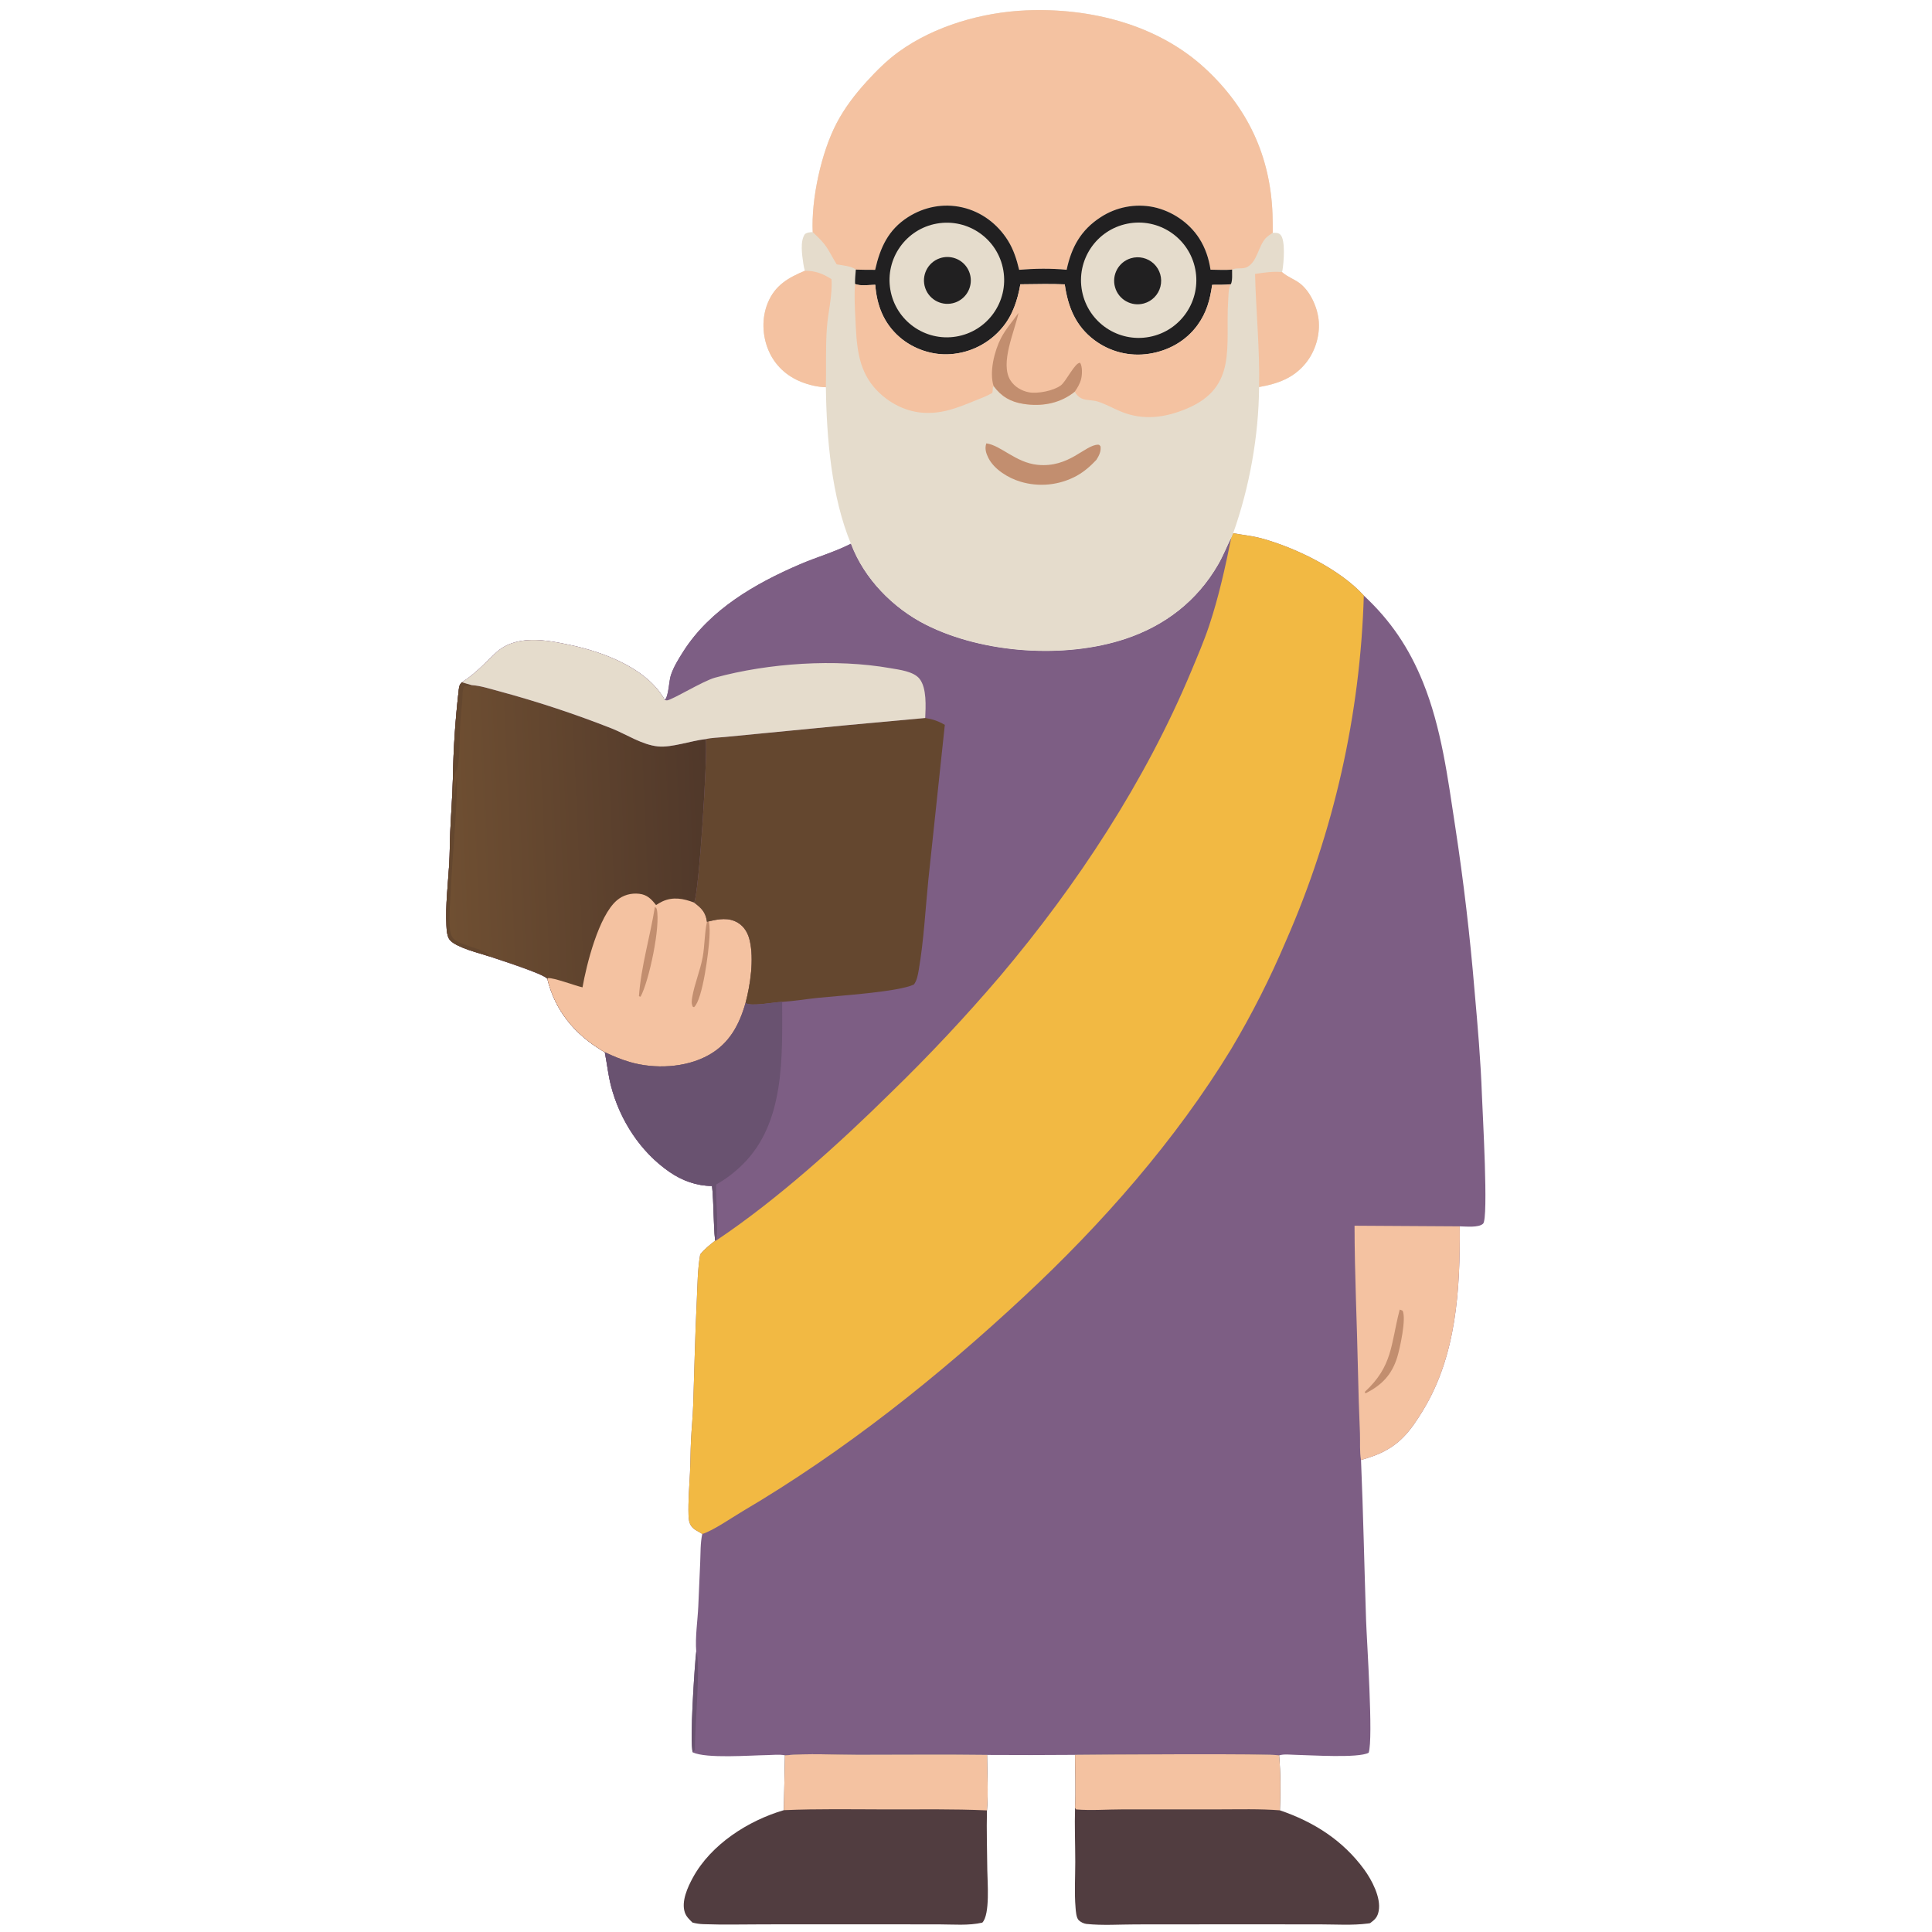 <svg version="1.1" xmlns="http://www.w3.org/2000/svg" style="display: block;" viewBox="0 0 2048 2048" width="800" height="800" preserveAspectRatio="none">
<defs>
	<linearGradient id="Gradient1" gradientUnits="userSpaceOnUse" x1="750.83" y1="877.113" x2="473.957" y2="888.881">
		<stop class="stop0" offset="0" stop-opacity="1" stop-color="rgb(80,56,42)"/>
		<stop class="stop1" offset="1" stop-opacity="1" stop-color="rgb(111,79,50)"/>
	</linearGradient>
</defs>
<path transform="translate(0,0)" fill="rgb(125,94,132)" d="M 1307.21 565.23 C 1317.27 567.071 1327.51 568.033 1337.39 570.732 C 1373.09 580.48 1420.36 603.349 1445.7 631.312 C 1474.17 657.808 1493.73 686.939 1508.34 722.994 C 1528.04 771.604 1534.71 824.695 1542.58 876.134 C 1551.45 934.089 1558.3 992.334 1563.13 1050.76 C 1566.41 1087.45 1569.6 1124.45 1570.92 1161.25 C 1571.56 1179.18 1578.03 1291.39 1572.17 1297.11 C 1567.48 1301.68 1553.59 1300.05 1547.41 1299.98 C 1547.83 1366.77 1544.09 1436.7 1508.25 1495.37 C 1502.12 1505.4 1495.58 1515.5 1487.24 1523.85 C 1474.4 1536.71 1460.01 1542.86 1442.73 1547.62 C 1445.12 1604.08 1446.2 1660.53 1448.08 1716.99 C 1448.85 1740.11 1455.91 1842.79 1450.84 1857.98 C 1440.02 1863.96 1388.86 1860.48 1373.69 1860.22 C 1368.57 1860.13 1360.69 1859.11 1355.93 1860.82 C 1349.81 1858.59 1162.56 1859.93 1139.59 1860.23 C 1108.5 1860.49 1077.41 1860.52 1046.33 1860.31 C 1000.71 1859.71 955.043 1860.2 909.418 1860.19 C 884.081 1860.18 857.277 1858.45 832.075 1860.75 C 826.369 1859.48 818.842 1860.41 812.892 1860.49 C 795.013 1860.74 748.902 1864.37 734.378 1857.59 C 730.84 1847.09 736.251 1766.25 738.033 1750.74 C 736.811 1735.11 739.489 1718.41 740.214 1702.68 L 742.24 1656.11 C 742.667 1646.26 742.333 1635.76 744.423 1626.1 C 740.676 1623.39 735.999 1621.96 733.097 1618.13 C 730.421 1614.59 729.999 1610.42 729.869 1606.13 C 729.421 1591.27 730.622 1576.34 731.399 1561.52 C 731.995 1550.14 731.906 1538.75 732.464 1527.37 C 733.091 1514.62 734.383 1501.89 734.825 1489.14 C 736.097 1452.41 736.803 1415.59 738.616 1378.9 C 739.417 1362.7 739.385 1345.64 742.263 1329.69 C 742.351 1329.59 742.44 1329.48 742.526 1329.38 C 747.068 1323.79 752.448 1319.61 758.065 1315.15 C 756.088 1295.91 756.821 1276.45 754.803 1257.16 C 738.243 1257.08 722.973 1251.49 709.456 1242.13 C 678.729 1220.85 657.067 1187.23 647.716 1151.2 C 644.796 1139.94 643.634 1128.62 641.453 1117.28 L 641.072 1115.34 C 640.228 1114.87 639.392 1114.39 638.566 1113.89 C 609.022 1096.05 588.492 1071.44 580.221 1037.71 C 577.438 1032.58 528.544 1017.24 519.197 1013.95 C 508.47 1010.39 484.792 1004.78 477.205 996.82 C 473.781 993.227 473.46 985.524 473.223 980.848 C 472.149 959.752 474.905 937.124 476.178 916.054 C 476.863 904.711 476.757 893.351 477.268 882.003 C 478.132 862.857 479.581 843.82 480.096 824.643 C 480.605 794.028 482.613 763.457 486.115 733.038 C 486.547 729.222 486.639 725.704 489.745 723.232 C 503.802 714.132 512.986 704.018 524.919 692.637 C 546.536 672.02 578.721 678.247 605.112 683.879 C 638.72 691.052 681.565 706.956 701.585 736.904 C 702.694 738.572 703.734 740.285 704.7 742.04 C 708.946 737.666 708.975 722.294 711.138 715.724 C 714.023 706.958 719.415 698.306 724.337 690.574 C 752.673 646.057 800.673 618.493 848.107 598.136 C 865.364 590.729 884.314 585.283 900.984 576.883 C 901.331 576.708 901.674 576.525 902.019 576.346 C 915.833 613.436 946.741 644.863 981.786 662.44 C 1042.32 692.802 1129 698.614 1193.06 677.226 C 1235.13 663.177 1269.02 637.023 1291.31 598.441 C 1296.64 589.206 1300.46 579.44 1305.18 569.926 L 1307.21 565.23 z"/>
<path transform="translate(0,0)" fill="rgb(125,94,132)" d="M 902.019 576.346 C 915.833 613.436 946.741 644.863 981.786 662.44 C 1042.32 692.802 1129 698.614 1193.06 677.226 C 1235.13 663.177 1269.02 637.023 1291.31 598.441 C 1296.64 589.206 1300.46 579.44 1305.18 569.926 C 1298.84 601.402 1291.85 633.003 1281.66 663.489 C 1276.26 679.673 1269.41 695.532 1262.85 711.285 C 1214.2 827.986 1141.8 938.081 1060.31 1034.57 C 1023.53 1077.68 984.755 1119.03 944.101 1158.5 C 889.447 1212.41 824.196 1271.38 760.331 1314.22 C 759.846 1314.54 759.356 1314.86 758.868 1315.18 L 758.065 1315.15 C 756.088 1295.91 756.821 1276.45 754.803 1257.16 C 738.243 1257.08 722.973 1251.49 709.456 1242.13 C 678.729 1220.85 657.067 1187.23 647.716 1151.2 C 644.796 1139.94 643.634 1128.62 641.453 1117.28 L 641.072 1115.34 C 640.228 1114.87 639.392 1114.39 638.566 1113.89 C 609.022 1096.05 588.492 1071.44 580.221 1037.71 C 577.438 1032.58 528.544 1017.24 519.197 1013.95 C 508.47 1010.39 484.792 1004.78 477.205 996.82 C 473.781 993.227 473.46 985.524 473.223 980.848 C 472.149 959.752 474.905 937.124 476.178 916.054 C 476.863 904.711 476.757 893.351 477.268 882.003 C 478.132 862.857 479.581 843.82 480.096 824.643 C 480.605 794.028 482.613 763.457 486.115 733.038 C 486.547 729.222 486.639 725.704 489.745 723.232 C 503.802 714.132 512.986 704.018 524.919 692.637 C 546.536 672.02 578.721 678.247 605.112 683.879 C 638.72 691.052 681.565 706.956 701.585 736.904 C 702.694 738.572 703.734 740.285 704.7 742.04 C 708.946 737.666 708.975 722.294 711.138 715.724 C 714.023 706.958 719.415 698.306 724.337 690.574 C 752.673 646.057 800.673 618.493 848.107 598.136 C 865.364 590.729 884.314 585.283 900.984 576.883 C 901.331 576.708 901.674 576.525 902.019 576.346 z"/>
<path transform="translate(0,0)" fill="url(#Gradient1)" d="M 480.096 824.643 C 480.605 794.028 482.613 763.457 486.115 733.038 C 486.547 729.222 486.639 725.704 489.745 723.232 C 493.141 724.287 496.529 725.324 499.961 726.25 C 509.516 726.862 519.661 730.276 528.926 732.699 C 569.479 743.633 609.39 756.82 648.473 772.2 C 664.254 778.496 680.549 789.566 697.675 791.258 C 711.862 792.659 732.97 785.112 748.105 783.457 C 750.453 797.492 740.953 948.415 735.763 956.746 C 743.414 962.494 747.818 966.649 749.317 976.516 C 749.351 976.739 749.378 976.963 749.408 977.186 L 751.349 976.717 C 761.825 974.14 772.487 972.231 782.291 978.209 C 789.162 982.397 792.983 989.341 794.768 997.022 C 799.367 1016.82 795.424 1043.88 790.281 1063.22 C 783.63 1086.48 773.207 1106.08 751.417 1118.33 C 727.045 1132.04 693.92 1133.52 667.44 1125.74 C 658.381 1123.08 649.59 1119.4 641.072 1115.34 C 640.228 1114.87 639.392 1114.39 638.566 1113.89 C 609.022 1096.05 588.492 1071.44 580.221 1037.71 C 577.438 1032.58 528.544 1017.24 519.197 1013.95 C 508.47 1010.39 484.792 1004.78 477.205 996.82 C 473.781 993.227 473.46 985.524 473.223 980.848 C 472.149 959.752 474.905 937.124 476.178 916.054 C 476.863 904.711 476.757 893.351 477.268 882.003 C 478.132 862.857 479.581 843.82 480.096 824.643 z"/>
<path transform="translate(0,0)" fill="rgb(244,194,161)" d="M 617.481 1046.63 C 621.689 1022.66 634.558 970.922 653.905 954.412 C 660.547 948.743 668.924 946.497 677.56 947.446 C 686.004 948.374 690.465 953.059 695.446 959.413 C 697.587 958.041 699.75 956.678 702.058 955.601 C 713.414 950.303 724.566 952.495 735.763 956.746 C 743.414 962.494 747.818 966.649 749.317 976.516 C 749.351 976.739 749.378 976.963 749.408 977.186 L 751.349 976.717 C 761.825 974.14 772.487 972.231 782.291 978.209 C 789.162 982.397 792.983 989.341 794.768 997.022 C 799.367 1016.82 795.424 1043.88 790.281 1063.22 C 783.63 1086.48 773.207 1106.08 751.417 1118.33 C 727.045 1132.04 693.92 1133.52 667.44 1125.74 C 658.381 1123.08 649.59 1119.4 641.072 1115.34 C 640.228 1114.87 639.392 1114.39 638.566 1113.89 C 609.022 1096.05 588.492 1071.44 580.221 1037.71 L 580.955 1036.86 C 586.631 1036.16 609.607 1044.89 617.481 1046.63 z"/>
<path transform="translate(0,0)" fill="rgb(194,142,111)" d="M 749.408 977.186 L 751.349 976.717 C 752.564 982.403 752.32 988.739 751.997 994.521 C 751.245 1007.99 745.083 1059.34 735.706 1067.68 L 734.397 1067.21 C 732.781 1063.84 733.157 1060.85 733.759 1057.26 C 736.179 1042.83 742.26 1028.95 744.883 1014.55 C 747.121 1002.25 746.721 989.38 749.408 977.186 z"/>
<path transform="translate(0,0)" fill="rgb(194,142,111)" d="M 694.2 961.384 C 695.179 962.216 695.904 962.477 696.208 963.794 C 700.305 981.545 688.298 1039.19 679.056 1056.52 C 678.444 1056.52 677.873 1056.21 677.291 1056.01 C 679.594 1024.12 689.171 992.894 694.2 961.384 z"/>
<path transform="translate(0,0)" fill="rgb(100,71,47)" d="M 480.096 824.643 C 480.605 794.028 482.613 763.457 486.115 733.038 C 486.547 729.222 486.639 725.704 489.745 723.232 C 493.141 724.287 496.529 725.324 499.961 726.25 C 499.57 726.433 499.192 726.648 498.787 726.799 C 496.518 727.642 494.356 727.484 491.984 727.43 C 490.033 731.448 490.349 738.73 489.981 743.325 C 489.201 753.052 488.087 762.781 487.635 772.529 C 486.914 788.093 487.891 803.695 483.899 818.899 L 483.879 814.789 C 482.83 818.227 481.857 821.565 481.221 825.105 C 481.048 830.971 481.152 836.73 481.455 842.59 C 482.31 840.412 483.925 824.653 484.474 824.361 C 484.407 864.525 479.573 904.54 477.811 944.641 C 477.263 957.111 475.817 970.441 476.774 982.871 C 477.113 987.281 477.651 991.768 480.803 995.117 C 488.177 1002.95 517.73 1006.21 519.197 1013.95 C 508.47 1010.39 484.792 1004.78 477.205 996.82 C 473.781 993.227 473.46 985.524 473.223 980.848 C 472.149 959.752 474.905 937.124 476.178 916.054 C 476.863 904.711 476.757 893.351 477.268 882.003 C 478.132 862.857 479.581 843.82 480.096 824.643 z"/>
<path transform="translate(0,0)" fill="rgb(100,71,47)" d="M 980.775 761.096 C 988.512 762.321 994.74 764.371 1001.55 768.398 L 984.095 932.519 C 980.931 964.168 979.282 996.929 973.901 1028.26 C 973.048 1033.22 971.92 1039.74 968.706 1043.66 C 952.221 1051.51 888.806 1055.52 867.085 1057.76 C 854.464 1059.06 841.741 1061.2 829.105 1062.03 C 820.772 1062.25 795.766 1067.34 790.281 1063.22 C 795.424 1043.88 799.367 1016.82 794.768 997.022 C 792.983 989.341 789.162 982.397 782.291 978.209 C 772.487 972.231 761.825 974.14 751.349 976.717 L 749.408 977.186 C 749.378 976.963 749.351 976.739 749.317 976.516 C 747.818 966.649 743.414 962.494 735.763 956.746 C 740.953 948.415 750.453 797.492 748.105 783.457 C 754.259 781.986 761.528 781.927 767.853 781.289 L 815.465 776.671 C 870.542 771.203 925.646 766.011 980.775 761.096 z"/>
<path transform="translate(0,0)" fill="rgb(229,220,204)" d="M 489.745 723.232 C 503.802 714.132 512.986 704.018 524.919 692.637 C 546.536 672.02 578.721 678.247 605.112 683.879 C 638.72 691.052 681.565 706.956 701.585 736.904 C 702.694 738.572 703.734 740.285 704.7 742.04 C 705.507 742.165 706.309 742.503 707.121 742.415 C 712.826 741.803 745.247 721.826 757.896 718.367 C 814.687 702.84 885.899 698.074 943.814 708.291 C 953.209 709.948 968.501 711.599 974.811 719.639 C 982.537 729.481 981.284 749.224 980.775 761.096 C 925.646 766.011 870.542 771.203 815.465 776.671 L 767.853 781.289 C 761.528 781.927 754.259 781.986 748.105 783.457 C 732.97 785.112 711.862 792.659 697.675 791.258 C 680.549 789.566 664.254 778.496 648.473 772.2 C 609.39 756.82 569.479 743.633 528.926 732.699 C 519.661 730.276 509.516 726.862 499.961 726.25 C 496.529 725.324 493.141 724.287 489.745 723.232 z"/>
<path transform="translate(0,0)" fill="rgb(105,82,112)" d="M 790.281 1063.22 C 795.766 1067.34 820.772 1062.25 829.105 1062.03 C 829.163 1120.09 832.238 1189.66 787.579 1234.05 C 779.114 1242.54 769.524 1249.83 759.079 1255.72 C 758.537 1269.74 762.218 1305.27 758.868 1315.18 L 758.065 1315.15 C 756.088 1295.91 756.821 1276.45 754.803 1257.16 C 738.243 1257.08 722.973 1251.49 709.456 1242.13 C 678.729 1220.85 657.067 1187.23 647.716 1151.2 C 644.796 1139.94 643.634 1128.62 641.453 1117.28 L 641.072 1115.34 C 649.59 1119.4 658.381 1123.08 667.44 1125.74 C 693.92 1133.52 727.045 1132.04 751.417 1118.33 C 773.207 1106.08 783.63 1086.48 790.281 1063.22 z"/>
<path transform="translate(0,0)" fill="rgb(242,185,67)" d="M 1307.21 565.23 C 1317.27 567.071 1327.51 568.033 1337.39 570.732 C 1373.09 580.48 1420.36 603.349 1445.7 631.312 C 1441.98 757.562 1413.94 881.909 1363.12 997.538 C 1346.42 1036.95 1327.05 1075.17 1305.15 1111.95 C 1246.34 1208.57 1168.24 1297.31 1085.65 1374.25 C 993.821 1459.79 895.418 1538.18 787.142 1602.03 C 775.703 1608.78 756.088 1622.5 744.423 1626.1 C 740.676 1623.39 735.999 1621.96 733.097 1618.13 C 730.421 1614.59 729.999 1610.42 729.869 1606.13 C 729.421 1591.27 730.622 1576.34 731.399 1561.52 C 731.995 1550.14 731.906 1538.75 732.464 1527.37 C 733.091 1514.62 734.383 1501.89 734.825 1489.14 C 736.097 1452.41 736.803 1415.59 738.616 1378.9 C 739.417 1362.7 739.385 1345.64 742.263 1329.69 C 742.351 1329.59 742.44 1329.48 742.526 1329.38 C 747.068 1323.79 752.448 1319.61 758.065 1315.15 L 758.868 1315.18 C 759.356 1314.86 759.846 1314.54 760.331 1314.22 C 824.196 1271.38 889.447 1212.41 944.101 1158.5 C 984.755 1119.03 1023.53 1077.68 1060.31 1034.57 C 1141.8 938.081 1214.2 827.986 1262.85 711.285 C 1269.41 695.532 1276.26 679.673 1281.66 663.489 C 1291.85 633.003 1298.84 601.402 1305.18 569.926 L 1307.21 565.23 z"/>
<path transform="translate(0,0)" fill="rgb(244,194,161)" d="M 1435.87 1299.31 L 1547.41 1299.98 C 1547.83 1366.77 1544.09 1436.7 1508.25 1495.37 C 1502.12 1505.4 1495.58 1515.5 1487.24 1523.85 C 1474.4 1536.71 1460.01 1542.86 1442.73 1547.62 C 1441.13 1538.79 1441.94 1528.39 1441.6 1519.36 C 1440.65 1496.94 1439.93 1474.52 1439.47 1452.09 C 1438.42 1401.14 1435.94 1350.29 1435.87 1299.31 z"/>
<path transform="translate(0,0)" fill="rgb(194,142,111)" d="M 1483.76 1388.21 L 1486.84 1389.38 C 1490.92 1397.77 1483.95 1429.62 1481.12 1438.71 C 1475.35 1457.17 1465.25 1467.82 1448.32 1476.64 L 1447.05 1476.75 L 1446.79 1475.41 C 1476.33 1448.11 1474.2 1425.44 1483.44 1389.43 L 1483.76 1388.21 z"/>
<path transform="translate(0,0)" fill="rgb(105,82,112)" d="M 738.033 1750.74 C 743.223 1760.82 736.013 1837.91 736.701 1854.94 L 734.378 1857.59 C 730.84 1847.09 736.251 1766.25 738.033 1750.74 z"/>
<path transform="translate(0,0)" fill="rgb(229,220,204)" d="M 861.512 246.043 C 859.855 210.959 870.541 161.946 886.661 130.929 C 895.095 114.698 906.29 100.088 918.564 86.599 C 929.005 75.125 940.103 64.038 952.692 54.918 C 990.75 27.347 1041.35 12.96 1087.88 10.996 C 1155.08 8.16 1226.65 25.684 1277.16 72.236 C 1322.49 114.013 1346.57 165.172 1348.9 226.788 C 1349.1 233.436 1349.18 240.086 1349.16 246.737 C 1352.14 246.901 1354.97 246.449 1357.27 248.751 C 1362.85 254.36 1360.84 278.233 1359.5 286.259 C 1359.38 286.986 1359.18 287.7 1359.01 288.417 C 1359.37 288.725 1359.73 289.039 1360.1 289.343 C 1365.07 293.468 1371.67 295.909 1377 299.708 C 1388.44 307.867 1396.12 324.744 1397.74 338.538 C 1399.64 354.723 1394.34 372.461 1384.05 385.07 C 1371.01 401.03 1354.31 406.778 1334.69 410.271 C 1334.29 461.997 1324.54 516.564 1307.21 565.23 L 1305.18 569.926 C 1300.46 579.44 1296.64 589.206 1291.31 598.441 C 1269.02 637.023 1235.13 663.177 1193.06 677.226 C 1129 698.614 1042.32 692.802 981.786 662.44 C 946.741 644.863 915.833 613.436 902.019 576.346 C 881.418 527.114 876.109 463.385 875.479 410.484 C 866.764 410.304 857.51 408.054 849.417 404.848 C 833.725 398.631 821.372 387.162 814.722 371.568 C 807.962 355.719 807.306 337.031 813.905 321.017 C 821.575 302.401 835.456 294.467 853.165 287.04 C 852.486 284.632 851.959 282.183 851.589 279.708 C 850.325 270.819 847.738 255.637 853.375 247.941 C 856.153 246.247 858.372 246.203 861.512 246.043 z"/>
<path transform="translate(0,0)" fill="rgb(244,194,161)" d="M 861.512 246.043 C 859.855 210.959 870.541 161.946 886.661 130.929 C 895.095 114.698 906.29 100.088 918.564 86.599 C 929.005 75.125 940.103 64.038 952.692 54.918 C 990.75 27.347 1041.35 12.96 1087.88 10.996 C 1155.08 8.16 1226.65 25.684 1277.16 72.236 C 1322.49 114.013 1346.57 165.172 1348.9 226.788 C 1349.1 233.436 1349.18 240.086 1349.16 246.737 C 1346.68 248.44 1343.78 250.228 1341.73 252.437 C 1333.95 260.803 1332.97 276.629 1322.58 282.767 C 1317.41 285.821 1310.78 283.268 1306.07 285.811 C 1298.61 286.508 1290.71 285.929 1283.2 285.882 C 1281.44 274.097 1277.67 262.71 1271.2 252.651 C 1260.41 235.885 1242.33 223.729 1222.88 219.544 C 1203.45 215.558 1183.24 219.43 1166.65 230.313 C 1145.73 243.858 1135.74 262.155 1130.7 285.98 C 1114.08 284.38 1096.95 284.631 1080.33 286.011 C 1077.71 275.058 1074.44 264.618 1068.44 255.001 C 1057.45 237.387 1040.37 224.48 1020.07 219.84 C 1000.13 215.283 979.761 219.185 962.564 230.147 C 941.542 243.548 933.014 262.475 927.694 286.046 C 920.864 286.094 914.034 286.007 907.208 285.786 C 902.843 281.965 892.644 281.298 886.901 280.225 C 876.196 262.41 877.606 260.979 861.512 246.043 z"/>
<path transform="translate(0,0)" fill="rgb(33,32,33)" d="M 927.694 286.046 C 933.014 262.475 941.542 243.548 962.564 230.147 C 979.761 219.185 1000.13 215.283 1020.07 219.84 C 1040.37 224.48 1057.45 237.387 1068.44 255.001 C 1074.44 264.618 1077.71 275.058 1080.33 286.011 C 1096.95 284.631 1114.08 284.38 1130.7 285.98 C 1135.74 262.155 1145.73 243.858 1166.65 230.313 C 1183.24 219.43 1203.45 215.558 1222.88 219.544 C 1242.33 223.729 1260.41 235.885 1271.2 252.651 C 1277.67 262.71 1281.44 274.097 1283.2 285.882 C 1290.71 285.929 1298.61 286.508 1306.07 285.811 C 1305.96 290.392 1306.68 297.168 1304.78 301.306 C 1298.3 302.135 1291.48 301.857 1284.94 301.937 C 1282.68 317.855 1279.02 331.411 1269.43 344.612 C 1257.18 361.485 1238.58 371.864 1218.09 375.001 C 1197.58 378.216 1176.63 372.983 1160.04 360.496 C 1140.16 345.614 1132.06 325.264 1128.67 301.429 C 1113.05 300.743 1097.26 301.282 1081.63 301.372 C 1078.61 318.221 1073.55 334.156 1062.33 347.43 C 1048.66 363.833 1028.89 373.945 1007.59 375.427 C 988.305 376.867 968.075 369.964 953.507 357.271 C 936.741 342.663 929.399 323.589 927.816 301.873 C 922.154 301.947 911.23 303.46 906.383 300.945 C 906.284 295.859 906.768 290.846 907.208 285.786 C 914.034 286.007 920.864 286.094 927.694 286.046 z"/>
<path transform="translate(0,0)" fill="rgb(229,220,204)" d="M 1195 237.136 C 1228.23 230.465 1260.54 252.091 1267.03 285.349 C 1273.53 318.606 1251.74 350.803 1218.45 357.128 C 1185.4 363.408 1153.49 341.808 1147.04 308.794 C 1140.59 275.78 1162.02 243.757 1195 237.136 z"/>
<path transform="translate(0,0)" fill="rgb(33,32,33)" d="M 1198.7 273.799 C 1207.31 271.182 1216.65 273.404 1223.16 279.612 C 1229.67 285.821 1232.32 295.053 1230.11 303.77 C 1227.9 312.487 1221.16 319.336 1212.48 321.692 C 1199.34 325.26 1185.77 317.619 1182.01 304.533 C 1178.24 291.447 1185.68 277.762 1198.7 273.799 z"/>
<path transform="translate(0,0)" fill="rgb(229,220,204)" d="M 993.088 237.005 C 1026.29 231.121 1057.94 253.407 1063.59 286.655 C 1069.24 319.902 1046.73 351.388 1013.44 356.8 C 980.485 362.159 949.38 339.923 943.788 307.006 C 938.197 274.09 960.213 242.829 993.088 237.005 z"/>
<path transform="translate(0,0)" fill="rgb(33,32,33)" d="M 996.343 273.729 C 1001.56 271.971 1007.22 271.998 1012.42 273.805 C 1022.41 277.274 1029.1 286.69 1029.1 297.265 C 1029.1 307.839 1022.4 317.253 1012.41 320.719 C 999.412 325.23 985.225 318.312 980.774 305.294 C 976.323 292.276 983.305 278.121 996.343 273.729 z"/>
<path transform="translate(0,0)" fill="rgb(244,194,161)" d="M 906.383 300.945 C 911.23 303.46 922.154 301.947 927.816 301.873 C 929.399 323.589 936.741 342.663 953.507 357.271 C 968.075 369.964 988.305 376.867 1007.59 375.427 C 1028.89 373.945 1048.66 363.833 1062.33 347.43 C 1073.55 334.156 1078.61 318.221 1081.63 301.372 C 1097.26 301.282 1113.05 300.743 1128.67 301.429 C 1132.06 325.264 1140.16 345.614 1160.04 360.496 C 1176.63 372.983 1197.58 378.216 1218.09 375.001 C 1238.58 371.864 1257.18 361.485 1269.43 344.612 C 1279.02 331.411 1282.68 317.855 1284.94 301.937 C 1291.48 301.857 1298.3 302.135 1304.78 301.306 C 1304.57 301.63 1304.33 301.933 1304.16 302.278 C 1302.08 306.562 1302.19 314.799 1301.87 319.725 C 1298.85 366.465 1312.05 410.16 1258.59 432.935 C 1235.38 442.821 1211.86 446.028 1188.17 436.25 C 1180.37 433.029 1172.79 428.741 1164.82 426.029 C 1154.34 422.462 1145.79 426.681 1139.27 415.206 C 1138.45 415.859 1137.64 416.519 1136.79 417.129 C 1121.47 428.172 1103.36 430.99 1084.95 428.152 C 1071.19 426.031 1061.41 420.283 1053.24 409.191 C 1052.24 411.257 1052.42 410.299 1052.39 412.423 C 1052.37 413.962 1052.25 415.032 1051.88 416.513 C 1045.8 420.114 1038.92 422.526 1032.38 425.194 C 1014.03 432.682 998.006 439.002 977.793 437.49 C 958.079 436.014 939.156 425.353 926.42 410.382 C 908.791 389.66 907.997 363.806 906.761 337.977 C 906.174 325.694 905.402 313.221 906.383 300.945 z"/>
<path transform="translate(0,0)" fill="rgb(194,142,111)" d="M 1053.24 409.191 C 1048.5 394.477 1054.11 371.99 1061.08 358.445 C 1066.06 348.782 1073.44 340.605 1079.63 331.726 C 1075.57 351.423 1059.72 385.009 1071.09 403.176 C 1075.29 409.886 1082.82 414.325 1090.51 415.819 C 1099.79 417.623 1116.73 414.311 1124.48 408.558 C 1130.27 404.26 1139.37 384.282 1144.97 384.562 C 1147.53 388.596 1147.19 397.028 1146.09 401.567 C 1144.92 406.428 1142.18 411.178 1139.27 415.206 C 1138.45 415.859 1137.64 416.519 1136.79 417.129 C 1121.47 428.172 1103.36 430.99 1084.95 428.152 C 1071.19 426.031 1061.41 420.283 1053.24 409.191 z"/>
<path transform="translate(0,0)" fill="rgb(244,194,161)" d="M 853.165 287.04 C 863.809 286.871 872.577 290.149 881.392 295.903 C 882.67 312.461 877.709 330.949 876.523 347.697 C 875.046 368.566 875.906 389.579 875.479 410.484 C 866.764 410.304 857.51 408.054 849.417 404.848 C 833.725 398.631 821.372 387.162 814.722 371.568 C 807.962 355.719 807.306 337.031 813.905 321.017 C 821.575 302.401 835.456 294.467 853.165 287.04 z"/>
<path transform="translate(0,0)" fill="rgb(244,194,161)" d="M 1330.4 290.384 C 1340.01 288.942 1349.28 287.488 1359.01 288.417 C 1359.37 288.725 1359.73 289.039 1360.1 289.343 C 1365.07 293.468 1371.67 295.909 1377 299.708 C 1388.44 307.867 1396.12 324.744 1397.74 338.538 C 1399.64 354.723 1394.34 372.461 1384.05 385.07 C 1371.01 401.03 1354.31 406.778 1334.69 410.271 C 1335.52 370.074 1331.42 330.503 1330.4 290.384 z"/>
<path transform="translate(0,0)" fill="rgb(194,142,111)" d="M 1045.53 469.989 C 1061.03 472.036 1076.61 490.398 1099.83 492.729 C 1133.34 496.091 1149.89 471.712 1163.93 471.382 C 1165.48 471.345 1165.6 472.043 1166.57 473.072 C 1167.42 478.332 1164.96 483.158 1162.22 487.457 C 1155.95 494.145 1149.35 499.915 1141.3 504.405 C 1123.01 514.379 1101.48 516.589 1081.54 510.539 C 1068.85 506.739 1053.81 497.573 1047.72 485.428 C 1045.18 480.355 1043.68 475.483 1045.53 469.989 z"/>
<path transform="translate(0,0)" fill="rgb(81,61,64)" d="M 1139.59 1860.23 C 1162.56 1859.93 1349.81 1858.59 1355.93 1860.82 C 1357.59 1879.85 1357.46 1899.9 1356.75 1919.02 C 1392.64 1931.23 1423.55 1950.86 1446.11 1981.78 C 1454.17 1992.83 1464.11 2011.58 1461.48 2025.67 C 1460.27 2032.18 1457.54 2034.84 1452.33 2038.65 C 1451.56 2038.78 1450.79 2038.9 1450.02 2039 C 1433.6 2041.14 1415.81 2039.92 1399.22 2039.91 L 1306.57 2039.86 L 1204.15 2039.95 C 1186.95 2039.96 1168.63 2041.25 1151.59 2039.45 C 1148.98 2039.18 1145.15 2037.32 1143.34 2035.34 C 1140.83 2032.58 1140.45 2025.99 1140.14 2022.32 C 1138.79 2006.46 1139.83 1989.71 1139.82 1973.76 C 1139.81 1954.69 1139.01 1935.35 1139.6 1916.31 C 1140.46 1897.73 1139.66 1878.84 1139.59 1860.23 z"/>
<path transform="translate(0,0)" fill="rgb(244,194,161)" d="M 1139.59 1860.23 C 1162.56 1859.93 1349.81 1858.59 1355.93 1860.82 C 1357.59 1879.85 1357.46 1899.9 1356.75 1919.02 C 1335.19 1917.32 1313.32 1918.02 1291.7 1918.01 L 1190.01 1918.02 C 1173.9 1918.03 1156.68 1919.38 1140.69 1918.08 L 1139.6 1916.31 C 1140.46 1897.73 1139.66 1878.84 1139.59 1860.23 z"/>
<path transform="translate(0,0)" fill="rgb(81,61,64)" d="M 832.075 1860.75 C 857.277 1858.45 884.081 1860.18 909.418 1860.19 C 955.043 1860.2 1000.71 1859.71 1046.33 1860.31 C 1046.39 1879.67 1047.81 1899.82 1046.22 1919.09 C 1045.66 1940.12 1046.41 1961.35 1046.58 1982.39 C 1046.68 1994.13 1049.72 2029.49 1041.28 2038.07 C 1026.8 2041.44 1010.11 2039.92 995.305 2039.91 L 933.808 2039.87 L 810.39 2039.89 C 788.859 2039.89 767.129 2040.48 745.618 2039.7 C 741.646 2039.55 737.929 2039.02 734.086 2038 C 730.662 2034.69 727.423 2031.72 725.894 2027.09 C 722.069 2015.49 728.952 2000.48 734.504 1990.31 C 753.73 1955.07 793.19 1929.88 830.904 1918.84 L 832.075 1860.75 z"/>
<path transform="translate(0,0)" fill="rgb(244,194,161)" d="M 832.075 1860.75 C 857.277 1858.45 884.081 1860.18 909.418 1860.19 C 955.043 1860.2 1000.71 1859.71 1046.33 1860.31 C 1046.39 1879.67 1047.81 1899.82 1046.22 1919.09 C 1010.78 1917.45 975.211 1918.09 939.741 1918.04 C 903.507 1917.98 867.104 1917.28 830.904 1918.84 L 832.075 1860.75 z"/>
</svg>